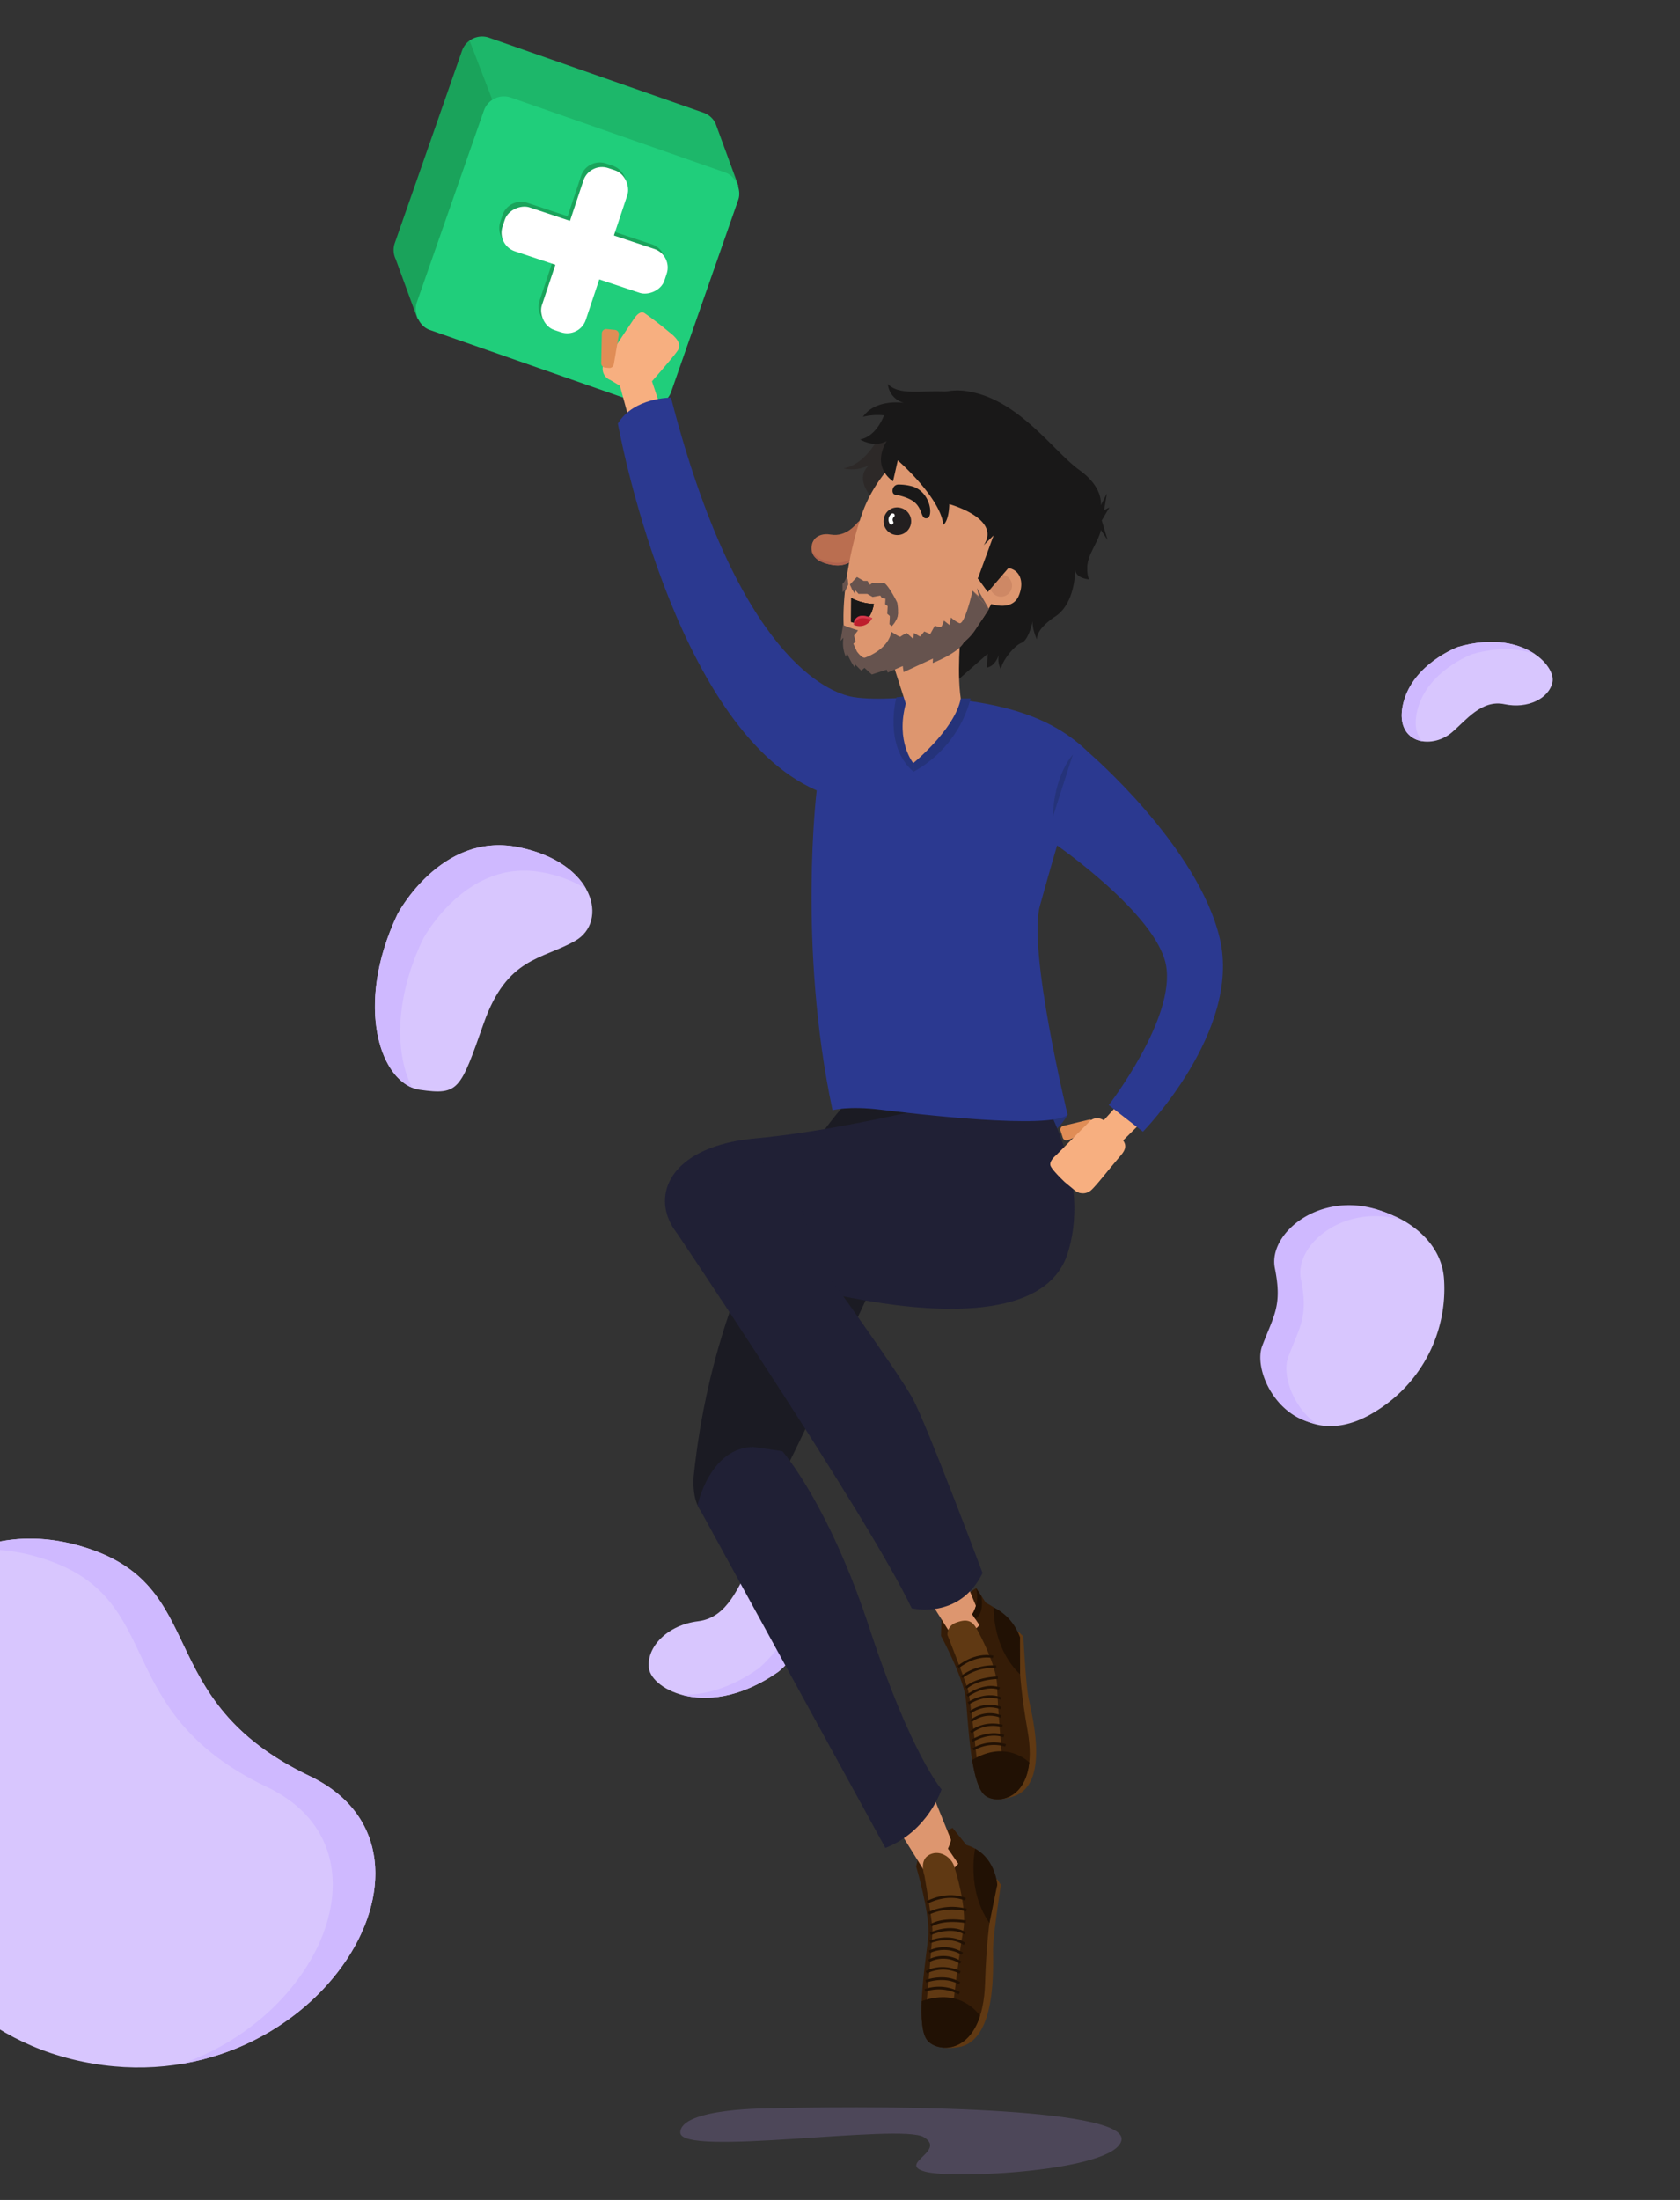 <svg xmlns="http://www.w3.org/2000/svg" xmlns:xlink="http://www.w3.org/1999/xlink" width="414" height="542" viewBox="0 0 414 542">
  <rect x="0" y="0" width="414" height="542" fill="#333333" stroke="none"/>
  <defs>
    <clipPath id="clip-path">
      <rect id="Rectángulo_4556" data-name="Rectángulo 4556" width="414" height="542" transform="translate(0 194)" fill="none" stroke="#707070" stroke-width="1"/>
    </clipPath>
  </defs>
  <g id="Enmascarar_grupo_18" data-name="Enmascarar grupo 18" transform="translate(0 -194)" clip-path="url(#clip-path)">
    <g id="Grupo_37287" data-name="Grupo 37287" transform="translate(-99.33 -157.948)">
      <g id="Grupo_37275" data-name="Grupo 37275" transform="translate(50.559 1333.133) rotate(-120)">
        <g id="Grupo_37274" data-name="Grupo 37274" transform="translate(504.088 740.884) rotate(77)">
          <path id="Trazado_41015" data-name="Trazado 41015" d="M397.925,696.738s-10.941-4.594-19.348.935-2.963,13.09,3.833,13.42c4.546.221,10.938-.988,14.272,3.775s8.97,6.467,12.359,4.066S412.52,704.116,397.925,696.738Z" transform="translate(-374.299 -694.948)" fill="#d8c6fe"/>
          <path id="Trazado_41016" data-name="Trazado 41016" d="M378.577,697.674c-4.974,3.271-5.1,7.253-2.965,10.028.007-2.095,1.229-4.36,4.271-6.362,8.409-5.529,19.348-.933,19.348-.933,6.007,3.037,9.522,6.925,11.348,10.62-1.024-4.611-4.6-10.214-12.656-14.287C397.923,696.738,386.984,692.144,378.577,697.674Z" transform="translate(-374.299 -694.948)" fill="#cfb9ff"/>
        </g>
        <g id="Grupo_37300" data-name="Grupo 37300">
          <path id="Trazado_41017" data-name="Trazado 41017" d="M5.888,47.142A35.377,35.377,0,0,1,4.134,11.089c10.234-19.9,29.839-8.538,31.276-.435s.87,11.074,7.2,18.02-.544,24.463-18.116,26C24.492,54.672,12.042,56.643,5.888,47.142Z" transform="translate(345.611 645.44) rotate(-30)" fill="#d8c6fe"/>
          <path id="Trazado_41018" data-name="Trazado 41018" d="M28.49,28.672c-6.328-6.947-5.761-9.919-7.2-18.021C20.25,4.774,9.65-2.812,0,1.054c7.248.638,13.6,6.111,14.391,10.59,1.437,8.1.871,11.073,7.2,18.02,5.735,6.3.626,21.277-13.465,25.168a18.391,18.391,0,0,0,2.25-.163C27.945,53.134,34.818,35.618,28.49,28.672Z" transform="translate(358.889 637.422) rotate(-29)" fill="#cfb9ff"/>
        </g>
      </g>
      <g id="Grupo_37276" data-name="Grupo 37276" transform="matrix(0.875, -0.485, 0.485, 0.875, -248.122, 193.748)">
        <path id="Trazado_41019" data-name="Trazado 41019" d="M242.2,559.828s19.084-12.554,33.887-.067,10.671,26.948,1.174,27.053-16.605-4.662-29.586,6.87-13.927,12.508-21.633,6.692S221.513,574.626,242.2,559.828Z" transform="translate(-38.568 -8.802)" fill="#d8c6fe"/>
        <path id="Trazado_41020" data-name="Trazado 41020" d="M244.6,568.319s19.085-12.553,33.889-.066a30.962,30.962,0,0,1,7.325,8.657c-.027-5.034-2.806-11.307-9.732-17.149-14.8-12.487-33.887.067-33.887.067-19.277,13.788-23.345,32.034-17.575,39.163C224.842,590.27,230.847,578.16,244.6,568.319Z" transform="translate(-38.567 -8.802)" fill="#cfb9ff"/>
      </g>
      <g id="Grupo_37277" data-name="Grupo 37277" transform="translate(14 8)">
        <path id="Trazado_41021" data-name="Trazado 41021" d="M277.182,755.78s11.852-9.631,10.675-22.529-13.064-11.306-17.562-3.79c-3.007,5.027-5.512,13.017-12.941,13.912s-12.783,6.259-12.112,11.563S259.953,767.875,277.182,755.78Z" fill="#d8c6fe"/>
        <path id="Trazado_41022" data-name="Trazado 41022" d="M287.856,733.251c-.7-7.631-5.14-10.188-9.585-9.449,2.373,1.278,4.205,4.04,4.631,8.708,1.177,12.9-10.675,22.529-10.675,22.529-7.091,4.978-13.638,6.609-18.939,6.441,5.855,1.635,14.386.975,23.894-5.7C277.182,755.78,289.034,746.149,287.856,733.251Z" fill="#cfb9ff"/>
      </g>
      <path id="Trazado_41023" data-name="Trazado 41023" d="M271.1,845.374s-22.113-.129-22.123,5.964,54.244-2.319,59.987,1.117-6.578,6.588.326,8.517,46.7-.081,48.4-7.7S307.067,844.485,271.1,845.374Z" transform="translate(18 26)" fill="#bfa2ff" opacity="0.19"/>
    </g>
    <g id="Grupo_37288" data-name="Grupo 37288" transform="translate(93.695 -49.105) rotate(18)">
      <path id="Trazado_40854" data-name="Trazado 40854" d="M81.8,651s6.946-33.652,40.845-34.72,27.461,30.672,71.172,36.441,25.81,77.976-31.6,84.229S75.23,674.9,81.8,651Z" transform="translate(0 0)" fill="#d8c6fe"/>
      <path id="Trazado_41108" data-name="Trazado 41108" d="M192.007,652.725c-43.711-5.769-37.275-37.508-71.172-36.441-11.32.357-19.631,4.349-25.685,9.507a42.877,42.877,0,0,1,16.537-3.685c33.9-1.067,27.461,30.672,71.173,36.441,33.812,4.464,30.75,48.67,1.062,71.363C221.85,710.136,229.024,657.611,192.007,652.725Z" transform="translate(1.809 0)" fill="#cfb9ff"/>
    </g>
    <g id="Grupo_37299" data-name="Grupo 37299" transform="translate(-106.42 -144.891)">
      <path id="Trazado_41109" data-name="Trazado 41109" d="M317.674,607.6s-33.921,33.282-40.313,94.982c0,0-.7,7.1,2.783,9.465s13.241,1.586,19.767-10.937,33.848-72.357,33.848-72.357S351.377,610.373,317.674,607.6Z" fill="#1b1b23"/>
      <path id="Trazado_41110" data-name="Trazado 41110" d="M363.849,610.13l5.662,3.392a14,14,0,0,1-15.317,6.938c-13.617-2.634-19.558-15.2-19.558-15.2Z" fill="#263375"/>
      <path id="Trazado_41111" data-name="Trazado 41111" d="M360.788,605.262s15.371,21.556,8.723,42.453c-8.477,26.646-74.357,7.195-89.315.237s-14.616-26.13,12.41-28.6C320.9,616.765,360.788,605.262,360.788,605.262Z" fill="#202035"/>
      <g id="Grupo_37290" data-name="Grupo 37290">
        <path id="Trazado_41112" data-name="Trazado 41112" d="M222.135,348.894a5.19,5.19,0,0,0-1.862,2.5l-16.562,47.38a5.217,5.217,0,0,0,.231,3.992l5.406,14.783,25.914-58.091-13.127-10.562" fill="#1aa35b"/>
        <path id="Trazado_41113" data-name="Trazado 41113" d="M222.135,348.894a5.232,5.232,0,0,1,4.8-.712l52.845,18.472a5.213,5.213,0,0,1,2.956,2.622l5.689,15.522-59.736-18.842Z" fill="#1db76a"/>
        <rect id="Rectángulo_4552" data-name="Rectángulo 4552" width="66.435" height="60.646" rx="5.227" transform="matrix(0.944, 0.33, -0.33, 0.944, 227.382, 361.201)" fill="#20ce7b"/>
        <path id="Trazado_41114" data-name="Trazado 41114" d="M269.581,406.857l.555-1.668a4.837,4.837,0,0,0-3.052-6.1l-9.962-3.315,3.316-9.962a4.836,4.836,0,0,0-3.052-6.1l-1.668-.555a4.837,4.837,0,0,0-6.1,3.052l-3.315,9.961-9.962-3.315a4.836,4.836,0,0,0-6.1,3.052l-.555,1.668a4.836,4.836,0,0,0,3.052,6.1l9.961,3.315-3.315,9.962a4.836,4.836,0,0,0,3.052,6.1l1.668.555a4.835,4.835,0,0,0,6.1-3.052l3.316-9.961,9.962,3.315A4.835,4.835,0,0,0,269.581,406.857Z" fill="#1aa35b"/>
        <g id="Grupo_37289" data-name="Grupo 37289">
          <rect id="Rectángulo_4553" data-name="Rectángulo 4553" width="11.401" height="42.041" rx="4.821" transform="matrix(0.949, 0.316, -0.316, 0.949, 251.716, 378.775)" fill="#fff"/>
          <rect id="Rectángulo_4554" data-name="Rectángulo 4554" width="11.401" height="42.041" rx="4.821" transform="matrix(-0.316, 0.949, -0.949, -0.316, 272.232, 401.749)" fill="#fff"/>
        </g>
      </g>
      <g id="Grupo_37291" data-name="Grupo 37291">
        <path id="Trazado_41116" data-name="Trazado 41116" d="M382.26,610.643l-6.117,6.774,5.576,3.9,6.357-6.294Z" fill="#f7af80"/>
      </g>
      <path id="Trazado_41117" data-name="Trazado 41117" d="M261.3,441.672l-3.217-11.745,7.655-1.108,3.737,11.156Z" fill="#f7af80"/>
      <g id="Grupo_37292" data-name="Grupo 37292">
        <path id="Trazado_41118" data-name="Trazado 41118" d="M271.667,426.578c.082-.1,1.118-2.675,1.18-2.791.6-1.118-.116-1.676-1.152-2.575l.89.593a84.51,84.51,0,0,0-7.326-5.761c-1.119-.719-2.245.793-2.783,1.644l-7.27,10.892a2.476,2.476,0,0,0-.272,1.391,2.943,2.943,0,0,0,1.856,2.534l4.2,2.5c2.246,1.612,3.559.852,4.827-.731Z" fill="#f7af80"/>
      </g>
      <g id="Grupo_37293" data-name="Grupo 37293">
        <path id="Trazado_41119" data-name="Trazado 41119" d="M355.821,741.517a1.5,1.5,0,0,1,1.776-.439l1.012.993s.594,11.391,1.213,14.836,5.287,20.054-2.569,24.108a13.041,13.041,0,0,1-3.917,1.082Z" fill="#603913"/>
        <path id="Trazado_41120" data-name="Trazado 41120" d="M338.314,741.914s5.261,9.775,6.048,15.039c.571,3.816.96,20.816,4.649,24.149,3.062,2.766,13.631,1.166,10.645-15.794s-1.879-23.026-1.879-23.026-1.808-5.07-8.484-8.574l-2.332-3.553-8.5,5.895Z" fill="#351c07"/>
        <path id="Trazado_41121" data-name="Trazado 41121" d="M330.443,725.181l10.84,17.167s3.815.593,7.233-3.952l-7.72-18.668Z" fill="#dd966f"/>
        <path id="Trazado_41122" data-name="Trazado 41122" d="M347.127,740.227s4.89,8.552,5.023,14.082,1.233,17.712,1.233,17.712l-6.087,1.74s-1.741-16.125-2.272-18.283-5.133-13.8-5.133-13.8a3.1,3.1,0,0,1,2.149-3.027C344.356,737.786,345.91,737.918,347.127,740.227Z" fill="#603913"/>
        <path id="Trazado_41123" data-name="Trazado 41123" d="M346.961,730.155A8.225,8.225,0,0,1,346,736.6l3.086,4.637s1.965-2.6.207-7.532Z" fill="#351c07"/>
        <path id="Trazado_41124" data-name="Trazado 41124" d="M345.987,772.5c.641,3.889,1.578,7.3,3.024,8.6,2.506,2.264,10.038,1.6,11.053-8.019C358.487,771.656,353.382,768.036,345.987,772.5Z" fill="#211104"/>
        <path id="Trazado_41125" data-name="Trazado 41125" d="M348.209,732.056s.984,4.128-1.452,5.686L346,736.6a8.33,8.33,0,0,0,.961-6.448Z" fill="#211104"/>
        <path id="Trazado_41126" data-name="Trazado 41126" d="M351.3,734.9s-.414,9.924,6.506,16.483l-.032-9.1A12.921,12.921,0,0,0,351.3,734.9Z" fill="#211104"/>
        <path id="Trazado_41127" data-name="Trazado 41127" d="M344.726,754.931l-.462-.411c.083-.1,2.121-2.316,8.035-2.624l.032.618C346.7,752.809,344.746,754.91,344.726,754.931Z" fill="#211104"/>
        <path id="Trazado_41128" data-name="Trazado 41128" d="M343.616,752.295l-.408-.466a13.234,13.234,0,0,1,8.71-2.632l-.014.618A12.871,12.871,0,0,0,343.616,752.295Z" fill="#211104"/>
        <path id="Trazado_41129" data-name="Trazado 41129" d="M342.767,749.836l-.407-.466c.164-.143,4.057-3.479,8.851-2.6l-.11.609C346.6,746.556,342.8,749.8,342.767,749.836Z" fill="#211104"/>
        <path id="Trazado_41130" data-name="Trazado 41130" d="M344.969,756.906l-.37-.5c.176-.131,4.348-3.2,8.224-1.8l-.21.582C349.054,753.905,345.01,756.876,344.969,756.906Z" fill="#211104"/>
        <path id="Trazado_41131" data-name="Trazado 41131" d="M345.245,758.794l-.358-.505c.165-.117,4.091-2.847,8.307-1.236l-.222.579C349.07,756.139,345.282,758.767,345.245,758.794Z" fill="#211104"/>
        <path id="Trazado_41132" data-name="Trazado 41132" d="M352.933,759.979a7.952,7.952,0,0,0-7.33,1.093l-.389-.481a8.431,8.431,0,0,1,7.938-1.191Z" fill="#211104"/>
        <path id="Trazado_41133" data-name="Trazado 41133" d="M352.991,762.1a7.11,7.11,0,0,0-7.061,1.04l-.419-.455a7.625,7.625,0,0,1,7.7-1.166Z" fill="#211104"/>
        <path id="Trazado_41134" data-name="Trazado 41134" d="M345.882,765.906l-.429-.447c.12-.115,2.995-2.813,8.058-1.657l-.139.6A8.41,8.41,0,0,0,345.882,765.906Z" fill="#211104"/>
        <path id="Trazado_41135" data-name="Trazado 41135" d="M346.146,768.03l-.333-.522c.165-.106,4.109-2.579,8.1-1.2l-.2.585C350.009,765.612,346.184,768.006,346.146,768.03Z" fill="#211104"/>
        <path id="Trazado_41136" data-name="Trazado 41136" d="M354.135,769.191a9.816,9.816,0,0,0-7.749.958l-.335-.52a10.273,10.273,0,0,1,8.285-1.023Z" fill="#211104"/>
      </g>
      <g id="Grupo_37294" data-name="Grupo 37294">
        <path id="Trazado_41137" data-name="Trazado 41137" d="M350.314,802.072a1.58,1.58,0,0,1,1.924-.073l.831,1.24s-1.824,11.868-1.923,15.551,1.161,21.8-7.8,24.3a13.726,13.726,0,0,1-4.269.278Z" fill="#603913"/>
        <path id="Trazado_41138" data-name="Trazado 41138" d="M332.184,798.738s3.333,11.2,3.018,16.793c-.228,4.056-3.462,21.661-.373,25.885,2.564,3.506,13.8,4.116,14.349-14s2.988-24.134,2.988-24.134-.547-7.787-7.674-9.874l-3.344-4.175-7.555,3.5Z" fill="#351c07"/>
        <path id="Trazado_41139" data-name="Trazado 41139" d="M324.04,783.507l11.283,18.151s4.011.652,7.643-4.106l-7.988-19.708Z" fill="#dd966f"/>
        <path id="Trazado_41140" data-name="Trazado 41140" d="M341.628,798.883s3.212,9.861,2.166,15.588-2.516,18.52-2.516,18.52l-6.647.492s1.654-16.993,1.569-19.33S334.232,801,334.232,801s-1.292-3.515.876-4.955C337.669,794.345,340.868,796.242,341.628,798.883Z" fill="#603913"/>
        <path id="Trazado_41141" data-name="Trazado 41141" d="M333.552,831.9c-.171,4.146.066,7.86,1.277,9.516,2.1,2.87,10.005,3.792,13.107-5.9C346.616,833.706,342.129,828.884,333.552,831.9Z" fill="#211104"/>
        <path id="Trazado_41142" data-name="Trazado 41142" d="M346.723,794.345s-2.2,10.081,3.529,18.321l1.914-9.387S351.874,797.173,346.723,794.345Z" fill="#211104"/>
        <path id="Trazado_41143" data-name="Trazado 41143" d="M336.01,813.525l-.389-.523c.106-.079,2.681-1.933,8.843-.986l-.1.644C338.5,811.761,336.034,813.507,336.01,813.525Z" fill="#211104"/>
        <path id="Trazado_41144" data-name="Trazado 41144" d="M335.429,810.57l-.321-.567a13.935,13.935,0,0,1,9.541-.85l-.147.634A13.551,13.551,0,0,0,335.429,810.57Z" fill="#211104"/>
        <path id="Trazado_41145" data-name="Trazado 41145" d="M335.079,807.855l-.319-.568c.2-.112,4.925-2.718,9.68-.791l-.244.6C339.732,805.293,335.126,807.829,335.079,807.855Z" fill="#211104"/>
        <path id="Trazado_41146" data-name="Trazado 41146" d="M335.838,815.613l-.276-.59c.209-.1,5.167-2.372,8.862-.1l-.341.555C340.69,813.393,335.886,815.59,335.838,815.613Z" fill="#211104"/>
        <path id="Trazado_41147" data-name="Trazado 41147" d="M335.718,817.617l-.261-.6c.2-.085,4.826-2.059,8.826.5l-.352.549C340.229,815.7,335.762,817.6,335.718,817.617Z" fill="#211104"/>
        <path id="Trazado_41148" data-name="Trazado 41148" d="M343.389,820.483a8.374,8.374,0,0,0-7.789-.441l-.3-.58a8.885,8.885,0,0,1,8.437.471Z" fill="#211104"/>
        <path id="Trazado_41149" data-name="Trazado 41149" d="M342.995,822.686a7.488,7.488,0,0,0-7.5-.437l-.334-.559a8.025,8.025,0,0,1,8.181.444Z" fill="#211104"/>
        <path id="Trazado_41150" data-name="Trazado 41150" d="M334.854,825.084l-.347-.552c.148-.093,3.689-2.259,8.659.015l-.271.593A8.852,8.852,0,0,0,334.854,825.084Z" fill="#211104"/>
        <path id="Trazado_41151" data-name="Trazado 41151" d="M334.671,827.33l-.231-.609c.193-.074,4.787-1.78,8.608.492l-.333.56C339.17,825.664,334.716,827.313,334.671,827.33Z" fill="#211104"/>
        <path id="Trazado_41152" data-name="Trazado 41152" d="M342.658,830.235a10.333,10.333,0,0,0-8.193-.67l-.233-.608a10.819,10.819,0,0,1,8.758.718Z" fill="#211104"/>
        <path id="Trazado_41153" data-name="Trazado 41153" d="M341.148,789.23a11.654,11.654,0,0,1-1.129,5.115L344,800.159l.488-6.754Z" fill="#351c07"/>
      </g>
      <path id="Trazado_41154" data-name="Trazado 41154" d="M360.047,609.451l6.883,13.341-22.315,3.161-1.1-15.894Z" fill="#202035"/>
      <path id="Trazado_41155" data-name="Trazado 41155" d="M333.541,440.881s-7.112-1.37-9.472,3.684-5.786,9.076-9.84,9.714a9.293,9.293,0,0,0,6.628-.926s-4.133,2.472.209,7.9l14.045-9.786Z" fill="#2d2928"/>
      <path id="Trazado_41156" data-name="Trazado 41156" d="M333.6,437.966a14.791,14.791,0,0,1,11.7-2.589c12.329,2.144,20.873,14.857,27.035,19.248s5.355,8.765,5.355,8.765l1.514-2.942-.695,4.122,1.32-.683-1.9,3.232,1.446,4.837-2.207-3.3-.23,2.116-.843,2.287s-2.787,4.322-1.338,8.564c0,0-3.283-.227-3.384-2.448,0,0,.176,8.457-5.085,11.722,0,0-4.608,2.936-4.31,5.593,0,0-1.591-3.3-.913-5.289,0,0-.967,5.341-2.919,6.075s-5.179,5.006-5.011,6.611a5.058,5.058,0,0,1-.544-3.77s-.782,2.89-2.964,3.238l.19-3.394-7.754,6.817-19.819-29.634Z" fill="#191818"/>
      <g id="Grupo_37296" data-name="Grupo 37296">
        <g id="Grupo_37295" data-name="Grupo 37295">
          <path id="Trazado_41157" data-name="Trazado 41157" d="M315.126,470.41a15.713,15.713,0,0,0,2.325-2.353c.94-1.241,1.744-1.51,2.91-.636s-1.1,11.817-8.607,10.69-5.39-6.282-3.931-6.94C310.965,469.755,311.676,473.136,315.126,470.41Z" fill="#ba6e50"/>
          <path id="Trazado_41158" data-name="Trazado 41158" d="M311.646,477.479c6.462.971,9.037-7,8.886-9.8.7,1.881-1.722,11.486-8.778,10.427-3.952-.594-5.185-2.219-5.281-3.766C306.848,475.683,308.231,476.967,311.646,477.479Z" fill="#af624e"/>
        </g>
        <path id="Trazado_41159" data-name="Trazado 41159" d="M315.437,473.688l-8.885-.757s.693-2.99,4.594-2.333,6.19-2.619,6.748-3.061,2.115-.346,2.195.579S315.437,473.688,315.437,473.688Z" fill="#ba6e50"/>
      </g>
      <path id="Trazado_41160" data-name="Trazado 41160" d="M366.93,547.191s-1.191,3.889-4.239,14.853,6.82,51.478,6.82,51.478c-4.275,3.785-38.186-.274-46.042-1.237-8.014-.983-11.893.126-11.893.126-8.585-40.472-3.9-78.783-3.9-78.783-35.549-15.445-49-90.386-49-90.386,3.927-6.471,13.094-6.385,13.094-6.385,16.5,64.059,38.818,72.719,44.87,73.752s16.684-.177,16.684-.177c21.473,1.242,32.926,5.585,41.432,13.9,0,0,26.959,23.079,32.279,45.859S388.075,617.7,388.075,617.7l-8.424-6.552s16.686-21.6,14.078-34.64C391.235,564.04,366.93,547.191,366.93,547.191Z" fill="#2b3990"/>
      <path id="Trazado_41161" data-name="Trazado 41161" d="M327.325,510.691s-3.292,11.939,4.217,18.332l-.062-2.121s-3.909-4.174-1.515-16.5Z" fill="#25337a"/>
      <path id="Trazado_41162" data-name="Trazado 41162" d="M343.216,494.267s-1.172,11.522.191,17.981c0,0-4.189,11.839-11.927,14.654,0,0-4.379-5.275-1.846-14.652l-4.053-12.608Z" fill="#dd966f"/>
      <path id="Trazado_41163" data-name="Trazado 41163" d="M335.614,445.678S323.437,452.2,318.8,465.627s-6.032,30.611-2.655,34.629c0,0,1.168,2.287,5.611,2.691s13.776.967,20.126-4.389A34.4,34.4,0,0,0,350.7,487.7s5.085,1.8,6.735-1.95.109-7.1-3.5-6.968c0,0,2.855-4.693,2.091-9.057S349.871,445.755,335.614,445.678Z" fill="#dd966f"/>
      <circle id="Elipse_734" data-name="Elipse 734" cx="2.718" cy="2.718" r="2.718" transform="translate(350.382 480.458)" fill="#ce8865"/>
      <path id="Trazado_41164" data-name="Trazado 41164" d="M326.993,460.76s3.636.515,5.237,2.292,1.164,3.8,2.66,3.512,1.01-6.106-3.326-7.746a12.577,12.577,0,0,0-3.869-.551C326.175,458.429,325.971,460.556,326.993,460.76Z" fill="#191818"/>
      <path id="Trazado_41165" data-name="Trazado 41165" d="M325.975,450.765a94.723,94.723,0,0,0,21.078,14.256s4.461,1.965,4.279,5.6-3.938,10.776-3.938,10.776l2.449,3.355,6.585-7.659s10.483-.085,8.262-11.908-13.144-23.621-24.7-25.672C328.148,437.411,325.975,450.765,325.975,450.765Z" fill="#191818"/>
      <g id="Grupo_37297" data-name="Grupo 37297">
        <path id="Trazado_41166" data-name="Trazado 41166" d="M324.286,466.389A3.4,3.4,0,1,0,328.3,464,3.307,3.307,0,0,0,324.286,466.389Z" fill="#231f20"/>
        <path id="Trazado_41167" data-name="Trazado 41167" d="M326.763,466.212a.887.887,0,0,0-.249,1.17c.318.562-.53,1.1-.849.539a1.876,1.876,0,0,1,.362-2.394.52.52,0,0,1,.71-.026.5.5,0,0,1,.026.711Z" fill="#fff"/>
      </g>
      <path id="Trazado_41168" data-name="Trazado 41168" d="M345.613,510.966a28.918,28.918,0,0,1-14.071,18.057l-.062-2.121s10.24-8.343,11.7-15.91Z" fill="#25337a"/>
      <path id="Trazado_41169" data-name="Trazado 41169" d="M315.856,482.906l1.729-1.864,1.655.956.943,0,.634.954.636-.519a7.187,7.187,0,0,0,2.6.063c.694-.288,2.829,3.46,3.47,4.865,0,0,.614,2.99-.313,4.317l-.565-1.485-.475,2.513-1-4.5-.546-1.832-.867-.12-.4-.636-1.906.343-1.307-.753-2.158,0-.865-.984v.982l-.7-1.039Z" fill="#66534e"/>
      <path id="Trazado_41170" data-name="Trazado 41170" d="M315.341,481.712l-.237-.808s-.639,1.659-1.08,1.815l.029,2.062.515-.519s-.109.622-.029.546.916-1.913.916-1.913Z" fill="#66534e"/>
      <path id="Trazado_41171" data-name="Trazado 41171" d="M316.2,486.226a12.806,12.806,0,0,0,5.549,1.462s-.792,6.223-5.589,4.41Z" fill="#191818"/>
      <path id="Trazado_41172" data-name="Trazado 41172" d="M316.2,486.226a12.806,12.806,0,0,0,5.549,1.462s-.792,6.223-5.589,4.41Z" fill="#191818"/>
      <path id="Trazado_41173" data-name="Trazado 41173" d="M316.2,486.226a12.806,12.806,0,0,0,5.549,1.462s-.792,6.223-5.589,4.41Z" fill="#191818"/>
      <path id="Trazado_41174" data-name="Trazado 41174" d="M321.346,491.168c-1.357-.552-3-.929-3.863-.032a1.64,1.64,0,0,0-.523,1.763A3.409,3.409,0,0,0,321.346,491.168Z" fill="#be1e2d"/>
      <path id="Trazado_41175" data-name="Trazado 41175" d="M317.576,491.7c.789-.82,2.227-.572,3.506-.1.1-.138.184-.28.264-.425-1.357-.552-3-.929-3.863-.032a2.187,2.187,0,0,0-.7,1.71l.186.056A1.906,1.906,0,0,1,317.576,491.7Z" fill="#d6384c"/>
      <path id="Trazado_41176" data-name="Trazado 41176" d="M346.1,484.421s-1.966,8.633-3.3,7.986a8.226,8.226,0,0,1-2.035-1.38l-.369,1.841-1.359-1.075a5.4,5.4,0,0,1-.671,1.557c-.284.213-1.573-.3-1.573-.3l-1.138,2.055-1.468-.633s-.415.542-1.035,1.24l-1.544-.863-.135,1.452-1.594-1.44a8.72,8.72,0,0,0-1.563.885c-.119.21-2.248-1.206-2.248-1.206-.712,4.174-5.7,6.11-6.467,6.37s-2.022-1.527-2.022-1.527l-.866-1.908.568-.487-.4-1.5.99-1.3a36.055,36.055,0,0,1-3.691-1.3l.107.665s-.446,4.917,1.5,7.2,5.252,4.4,17.129,1.3c0,0,9.754-1.757,13.83-7.946l3.416-5.186Z" fill="#66534e"/>
      <path id="Trazado_41177" data-name="Trazado 41177" d="M346.1,484.421l4.054,4.5c-.212-.235-2.965-5.141-2.965-5.141l.453,2.051Z" fill="#66534e"/>
      <path id="Trazado_41178" data-name="Trazado 41178" d="M314.176,492.89l-.613,3.889.717-.8a8.336,8.336,0,0,0,.581,4.735l.287-.944a16.622,16.622,0,0,0,1.886,3.529l.044-.786,1.592,1.6.787-.68,1.8,1.634s2.864-.974,6.212-1.921c0,0-9.62-.886-9.756-2.328S314.176,492.89,314.176,492.89Z" fill="#66534e"/>
      <path id="Trazado_41179" data-name="Trazado 41179" d="M324.176,501.617l1,2.976,3.707-1.619.214,1.511,7.235-3.356-.062,1.11s6.389-2.488,7.707-5.124Z" fill="#66534e"/>
      <path id="Trazado_41180" data-name="Trazado 41180" d="M324.624,486.372l-.078,1.4.624.431-.106,1.9.654.566-.112,2,.536.515.852-4.742Z" fill="#66534e"/>
      <path id="Trazado_41181" data-name="Trazado 41181" d="M326.77,487.933l-.687,2.626.059,2.633a5.5,5.5,0,0,0,1.535-2.762A2.9,2.9,0,0,0,326.77,487.933Z" fill="#66534e"/>
      <path id="Trazado_41182" data-name="Trazado 41182" d="M324.968,447.532s-4.111,5.821,1.52,9.942l1.171-5.18s10.521,9.2,11.227,15.9c0,0,1.338-.741,1.473-5.1,0,0,12.922,3.541,8.479,10.127l2.44-2.424-3.938,10.776s9.779-7.124,10.624-10.633-1.667-30.518-7.19-31.583a24.332,24.332,0,0,0-11.308-3.994c-6.138-.331-11.4,1.016-14.264-1.855a5.342,5.342,0,0,0,4.015,4.644s-6.94-1.144-10.153,3.43a15.094,15.094,0,0,1,5.191-.358s-1.714,5.09-5.867,5.938C318.388,447.164,321.747,449.3,324.968,447.532Z" fill="#191818"/>
      <path id="Trazado_41183" data-name="Trazado 41183" d="M374.558,466.114s3.25.181,3.177,2.914-3.934,7.136-3.385,10.314c0,0-1.8-.555-1.45-5.506A23.511,23.511,0,0,1,374.558,466.114Z" fill="#191818"/>
      <path id="Trazado_41184" data-name="Trazado 41184" d="M281.648,631.539l-9.636,9.336s48.452,71.8,59.064,94.224c0,0,11.72,2.985,17.482-8.657,0,0-13.783-36.7-17.245-43.038s-22.006-32.033-22.006-32.033L298.97,623.286Z" fill="#202035"/>
      <path id="Trazado_41185" data-name="Trazado 41185" d="M256.492,429.547l-.94-.09a1.1,1.1,0,0,1-.982-1.191l.156-7.319a1.1,1.1,0,0,1,1.191-.982l2.026.2a1.094,1.094,0,0,1,.981,1.191l-1.241,7.215A1.1,1.1,0,0,1,256.492,429.547Z" fill="#e08d56"/>
      <path id="Trazado_41186" data-name="Trazado 41186" d="M270.3,420.689l.543-.2s4.122,2.307,2.634,4.686c-.972,1.554-7.662,9.1-7.662,9.1s2.231-3.2,2.337-3.506C268.273,430.418,268.154,430.959,270.3,420.689Z" fill="#f7af80"/>
      <path id="Trazado_41187" data-name="Trazado 41187" d="M370.8,524.807s-4.619,4.856-4.927,15.364Z" fill="#25337a"/>
      <path id="Trazado_41188" data-name="Trazado 41188" d="M376.121,616.186l-.253-.792a.961.961,0,0,0-1.206-.622l-6.267,1.5a.963.963,0,0,0-.622,1.207l.545,1.707a.963.963,0,0,0,1.207.622l5.974-2.413A.963.963,0,0,0,376.121,616.186Z" fill="#e08d56"/>
      <g id="Grupo_37298" data-name="Grupo 37298">
        <path id="Trazado_41189" data-name="Trazado 41189" d="M368.857,630.163,371.2,632.1c1.049.77,2.129.955,3.037.209.094-.077,2.252-1.492,2.331-1.585l6.13-7.266c1.2-1.441,1.622-2.769-.339-4.5l-3.2-3.331a2.88,2.88,0,0,0-2.733-1.207,2.33,2.33,0,0,0-1.228.5l-8.539,8.6s-1.76,1.416-1.365,2.548S368.857,630.163,368.857,630.163Z" fill="#f7af80"/>
      </g>
      <path id="Trazado_41190" data-name="Trazado 41190" d="M372.618,630.939l-1.165,1.337a3.038,3.038,0,0,0,3.842-.144c1.234-1.037,5.572-6.643,5.572-6.643a13.064,13.064,0,0,0-1.519.5C379.1,626.137,372.618,630.939,372.618,630.939Z" fill="#f7af80"/>
      <path id="Trazado_41191" data-name="Trazado 41191" d="M292.084,695.373l7.132,1.044s11.379,12.871,21.517,43.744,17.706,39.57,17.706,39.57-3.219,10.262-13.829,14.437l-46.3-84.46S281.341,695.488,292.084,695.373Z" fill="#202035"/>
    </g>
  </g>
</svg>
